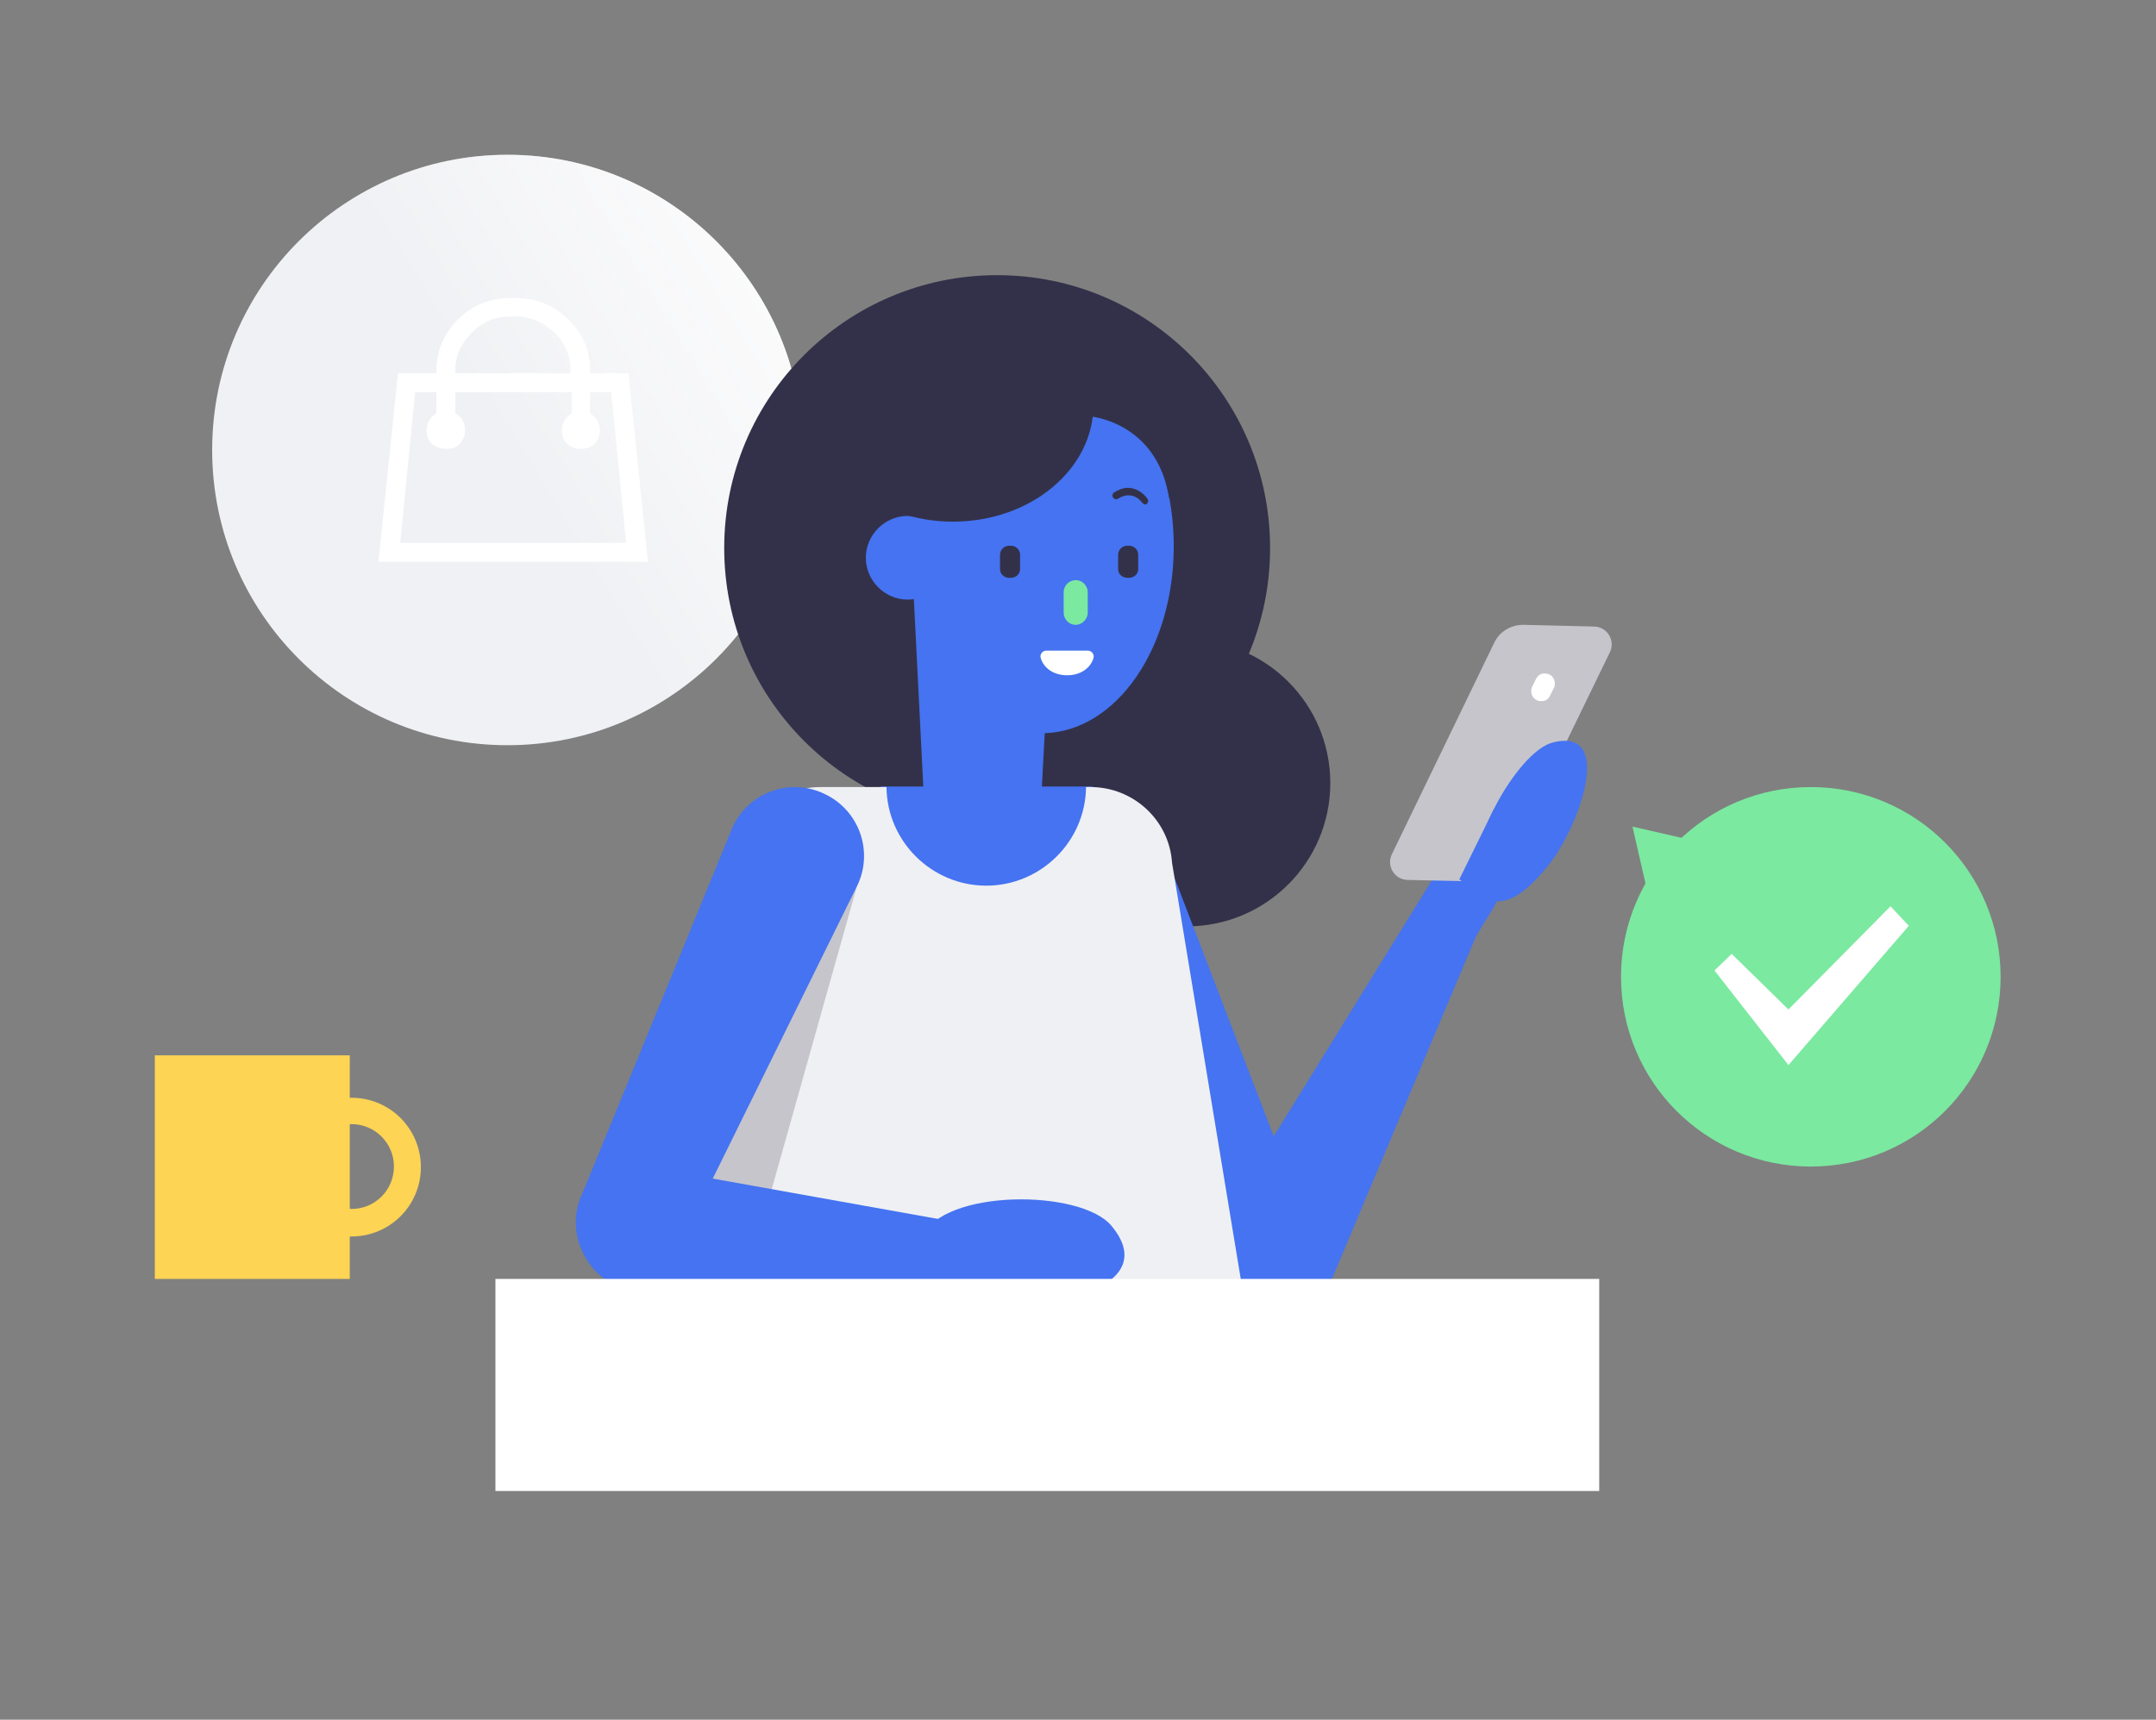 <?xml version="1.0" encoding="utf-8"?>
<!-- Generator: Adobe Illustrator 21.0.1, SVG Export Plug-In . SVG Version: 6.00 Build 0)  -->
<svg version="1.1" id="Livello_1" xmlns="http://www.w3.org/2000/svg" xmlns:xlink="http://www.w3.org/1999/xlink" x="0px" y="0px"
	 viewBox="0 0 376 300" style="enable-background:new 0 0 376 300;" xml:space="preserve">
<rect x="0" y="0" width="376" height="300" fill="#808080" stroke="none"/>
<style type="text/css">
	.st0{fill:none;}
	.st1{fill:#F0F1F4;}
	.st2{fill:url(#path-2_2_);}
	.st3{fill:#FDD453;}
	.st4{fill:#333149;}
	.st5{fill:#4573F1;}
	.st6{fill:#7BE9A0;}
	.st7{fill:#FFFFFF;}
	.st8{fill:#EFF0F3;}
	.st9{fill:#C6C5CC;}
</style>
<title>Illustration / Notifica</title>
<desc>Created with Sketch.</desc>
<g id="Website">
	<g id="Spedizioni" transform="translate(-840, -1880)">
		<g id="Illustration-_x2F_-Notifica" transform="translate(812, 1853)">
			<g id="Group-2">
				<rect id="Rectangle-12-Copy-2" x="27" y="27" class="st0" width="376" height="300"/>
				<g id="Group-5" transform="translate(28, 27)">
					<g id="Oval-9">
						<g>
							<circle id="path-2" class="st1" cx="88.5" cy="78.5" r="51.5"/>
						</g>
						<g>
							
								<linearGradient id="path-2_2_" gradientUnits="userSpaceOnUse" x1="-59.646" y1="300.248" x2="-59.09" y2="300.586" gradientTransform="matrix(103 0 0 -103 6232 31004)">
								<stop  offset="0" style="stop-color:#FFFFFF;stop-opacity:0"/>
								<stop  offset="1" style="stop-color:#FDFDFD"/>
							</linearGradient>
							<circle id="path-2_1_" class="st2" cx="88.5" cy="78.5" r="51.5"/>
						</g>
					</g>
					<g id="Page-1" transform="translate(0, 21)">
						<path id="Fill-1" class="st3" d="M61.3,189.9c4.1,0,7.4-3.3,7.4-7.4c0-4.1-3.3-7.4-7.4-7.4c-0.1,0-0.2,0-0.3,0v14.7
							C61.1,189.9,61.2,189.9,61.3,189.9z M61.3,170.5c6.7,0,12.1,5.4,12.1,12.1c0,6.7-5.4,12.1-12.1,12.1c-0.1,0-0.2,0-0.3,0v7.4
							H27v-39h34v7.4C61.1,170.5,61.2,170.5,61.3,170.5z"/>
						<path id="Fill-3" class="st4" d="M232,115.6c0,13.8-11.2,25-25,25c-13.8,0-25-11.2-25-25c0-13.8,11.2-25,25-25
							C220.8,90.6,232,101.8,232,115.6"/>
						<path id="Fill-5" class="st4" d="M221.5,74.6c0,26.3-21.3,47.6-47.6,47.6s-47.6-21.3-47.6-47.6S147.6,27,173.9,27
							S221.5,48.3,221.5,74.6"/>
						<path id="Fill-7" class="st5" d="M222.6,222.1c1.4,0,2.7-0.3,4.1-0.8c5.8-2.4,8.7-9.3,6.4-15.5l-30.7-80
							c-2.3-6.2-8.8-9.2-14.6-6.9c-5.8,2.4-8.7,9.3-6.4,15.5l30.7,80C213.8,219.2,218,222.1,222.6,222.1"/>
						<path id="Fill-9" class="st5" d="M206.8,218.4c0.9,1.1,2.1,2,3.4,2.7c5.9,3.1,13.1,0.9,16.2-5l30.9-73.5
							c3.1-5.9,6.9-8.3,1-11.4c-5.9-3.1-5.9-3.6-9.1,2.2l-44.1,71.4C202.9,209.4,203.6,214.8,206.8,218.4"/>
						<path id="Fill-11" class="st5" d="M204.7,74.3c0-18-10.2-32.5-22.8-32.5c-12.6,0-22.8,14.6-22.8,32.5c0,3.4,0.3,9.7,0.3,9.7
							l1.9,37.8h20.1l0.8-14.9C194.7,106.5,204.7,92.1,204.7,74.3"/>
						<path id="Fill-13" class="st6" d="M187.6,88L187.6,88c-1.2,0-2.1-1-2.1-2.1v-3.6c0-1.2,1-2.1,2.1-2.1c1.2,0,2.1,1,2.1,2.1v3.6
							C189.7,87,188.7,88,187.6,88"/>
						<path id="Fill-15" class="st4" d="M196.9,79.8h-0.3c-0.9,0-1.6-0.7-1.6-1.5v-2.5c0-0.9,0.7-1.6,1.6-1.6h0.3
							c0.9,0,1.6,0.7,1.6,1.6v2.5C198.5,79.1,197.8,79.8,196.9,79.8"/>
						<path id="Fill-17" class="st4" d="M176.3,79.8H176c-0.9,0-1.6-0.7-1.6-1.5v-2.5c0-0.9,0.7-1.6,1.6-1.6h0.3
							c0.9,0,1.6,0.7,1.6,1.6v2.5C177.9,79.1,177.2,79.8,176.3,79.8"/>
						<path id="Fill-19" class="st5" d="M172.1,134.5c10.1,0,18.4-8.2,18.5-18.3h-4.2h-31.3h-1.5C153.8,126.4,162,134.5,172.1,134.5
							"/>
						<path id="Fill-21" class="st7" d="M189.7,92.5c0.7,0,1.2,0.7,1,1.3c-0.5,1.7-2.2,3-4.6,3c-2.4,0-4.1-1.3-4.6-3
							c-0.2-0.7,0.3-1.3,1-1.3H189.7z"/>
						<path id="Fill-23" class="st5" d="M165.6,76.3c0,4-3.3,7.3-7.3,7.3c-4,0-7.3-3.3-7.3-7.3c0-4,3.3-7.3,7.3-7.3
							C162.4,69,165.6,72.3,165.6,76.3"/>
						<path id="Fill-25" class="st8" d="M204.4,129.5c-0.5-7.5-6.8-13.2-14.2-13.2h-0.8c-0.1,9.5-7.9,17.2-17.4,17.2
							s-17.3-7.7-17.4-17.2h-11.5c-7.4,0-13.6,5.6-14.2,13l-13.4,103.2h105.9L204.4,129.5z"/>
						<path id="Fill-27" class="st5" d="M160.8,194.8c-1.1,2.7,0.2,5.6,2.5,7.5c2.3,1.8,5.4,2.7,8.4,3.4c9.7,2.4,31.5-1.7,22.1-12.9
							C188.4,186.4,164.4,186.4,160.8,194.8"/>
						<polygon id="Fill-29" class="st9" points="149.5,133.4 132.8,192.8 117.4,188.7 						"/>
						<path id="Fill-31" class="st5" d="M101.6,187.1l26.2-63.9c2.8-6,10-8.6,16-5.7c6,2.8,8.6,10,5.7,16l-25.2,51.1l41.3,7.4v12.7
							l-52-0.4c-0.4,0-0.8,0.1-1.1,0.1c-3.9,0-7.6-1.9-9.8-5.1C100.1,195.6,99.7,191,101.6,187.1"/>
						<polygon id="Fill-33" class="st7" points="86.4,239.1 278.9,239.1 278.9,202.1 86.4,202.1 						"/>
						<path id="Fill-35" class="st4" d="M190.7,49.6c0,11.3-11,20.4-24.5,20.4c-13.5,0-24.5-9.1-24.5-20.4c0-11.3,11-20.4,24.5-20.4
							C179.7,29.1,190.7,38.3,190.7,49.6"/>
						<path id="Fill-36" class="st4" d="M189.8,51.6c0,0,11.9,0.7,14.1,14.3l7.8,2.6L200.1,43l-15.6-2.5L189.8,51.6z"/>
						<path id="Fill-37" class="st4" d="M200.1,66c-0.6-0.9-1.9-1.9-3.4-1.9c-0.8,0-1.6,0.3-2.4,0.8c-0.2,0.1-0.2,0.3-0.3,0.4
							c0,0.1,0,0.3,0.1,0.5c0.2,0.2,0.4,0.3,0.5,0.3c0.1,0,0.2,0,0.4-0.1c0.6-0.4,1.2-0.6,1.8-0.6c1.3,0,2.1,0.9,2.4,1.3
							c0.2,0.2,0.4,0.3,0.5,0.3l0.1,0c0.1,0,0.2-0.1,0.2-0.1C200.3,66.6,200.3,66.2,200.1,66"/>
						<path id="Fill-38" class="st9" d="M259.4,132.8l-14-0.3c-2.2-0.1-3.6-2.4-2.7-4.4l17.9-37c0.9-1.9,2.9-3.1,5-3.1l12.5,0.3
							c2.2,0.1,3.6,2.4,2.7,4.4l-18.6,38.3C261.7,132.1,260.6,132.8,259.4,132.8"/>
						<path id="Fill-39" class="st5" d="M258.1,134.5c1.2,2,3.6,2.1,5.7,1.1c2.1-1,4-3,5.7-5c5.6-6.4,12.4-24.8,1.4-22.1
							C264.6,109.9,254.4,128.3,258.1,134.5"/>
						<polygon id="Fill-40" class="st5" points="254.5,132.4 260.5,120.2 266.1,120.2 257.3,134.5 						"/>
						<path id="Fill-41" class="st7" d="M268.7,101.3L268.7,101.3c-1.3,0-2-1.4-1.5-2.5l0.7-1.4c0.3-0.6,0.9-1,1.6-0.9
							c1.3,0,2,1.4,1.5,2.5l-0.7,1.4C270,101,269.4,101.4,268.7,101.3"/>
						<path id="Fill-42" class="st6" d="M348.9,149.4c0,18.3-14.8,33.1-33.1,33.1c-18.3,0-33.1-14.8-33.1-33.1s14.8-33.1,33.1-33.1
							C334.1,116.3,348.9,131.1,348.9,149.4"/>
						<polygon id="Fill-43" class="st6" points="300,126.7 284.7,123.2 288.2,138.5 303.5,142 						"/>
						<polygon id="Fill-44" class="st7" points="329.7,137.1 311.9,155.1 302,145.4 299,148.3 311.9,164.8 332.9,140.5 						"/>
					</g>
					<path id="ion-bag---Ionicons" class="st7" d="M109.6,65.1L113,98H66l3.4-32.9h6.7v-0.4c0-3.5,1.3-6.5,3.8-9s5.6-3.7,9.2-3.7
						h0.8c3.6,0,6.6,1.2,9.2,3.7c2.6,2.5,3.8,5.5,3.8,9v0.4H109.6z M79.4,64.7v0.4h20.1v-0.4c0-2.6-0.9-4.8-2.8-6.7
						c-1.9-1.8-4.2-2.8-6.8-2.8h-0.8c-2.7,0-4.9,0.9-6.8,2.8C80.4,59.9,79.4,62.1,79.4,64.7z M69.8,94.7h39.4l-2.6-26.3h-3.7v3.7
						c1.1,0.7,1.7,1.6,1.7,2.9c0,1-0.3,1.7-0.9,2.4c-0.6,0.6-1.4,0.9-2.4,0.9s-1.8-0.3-2.4-0.9c-0.6-0.6-0.9-1.4-0.9-2.4
						c0-1.2,0.6-2.2,1.7-2.9v-3.7H79.4v3.7c1.1,0.7,1.7,1.6,1.7,2.9c0,1-0.3,1.7-0.9,2.4s-1.4,0.9-2.4,0.9S76,78,75.3,77.4
						S74.4,76,74.4,75c0-1.2,0.6-2.2,1.7-2.9v-3.7h-3.7L69.8,94.7z"/>
				</g>
			</g>
		</g>
	</g>
</g>
</svg>
